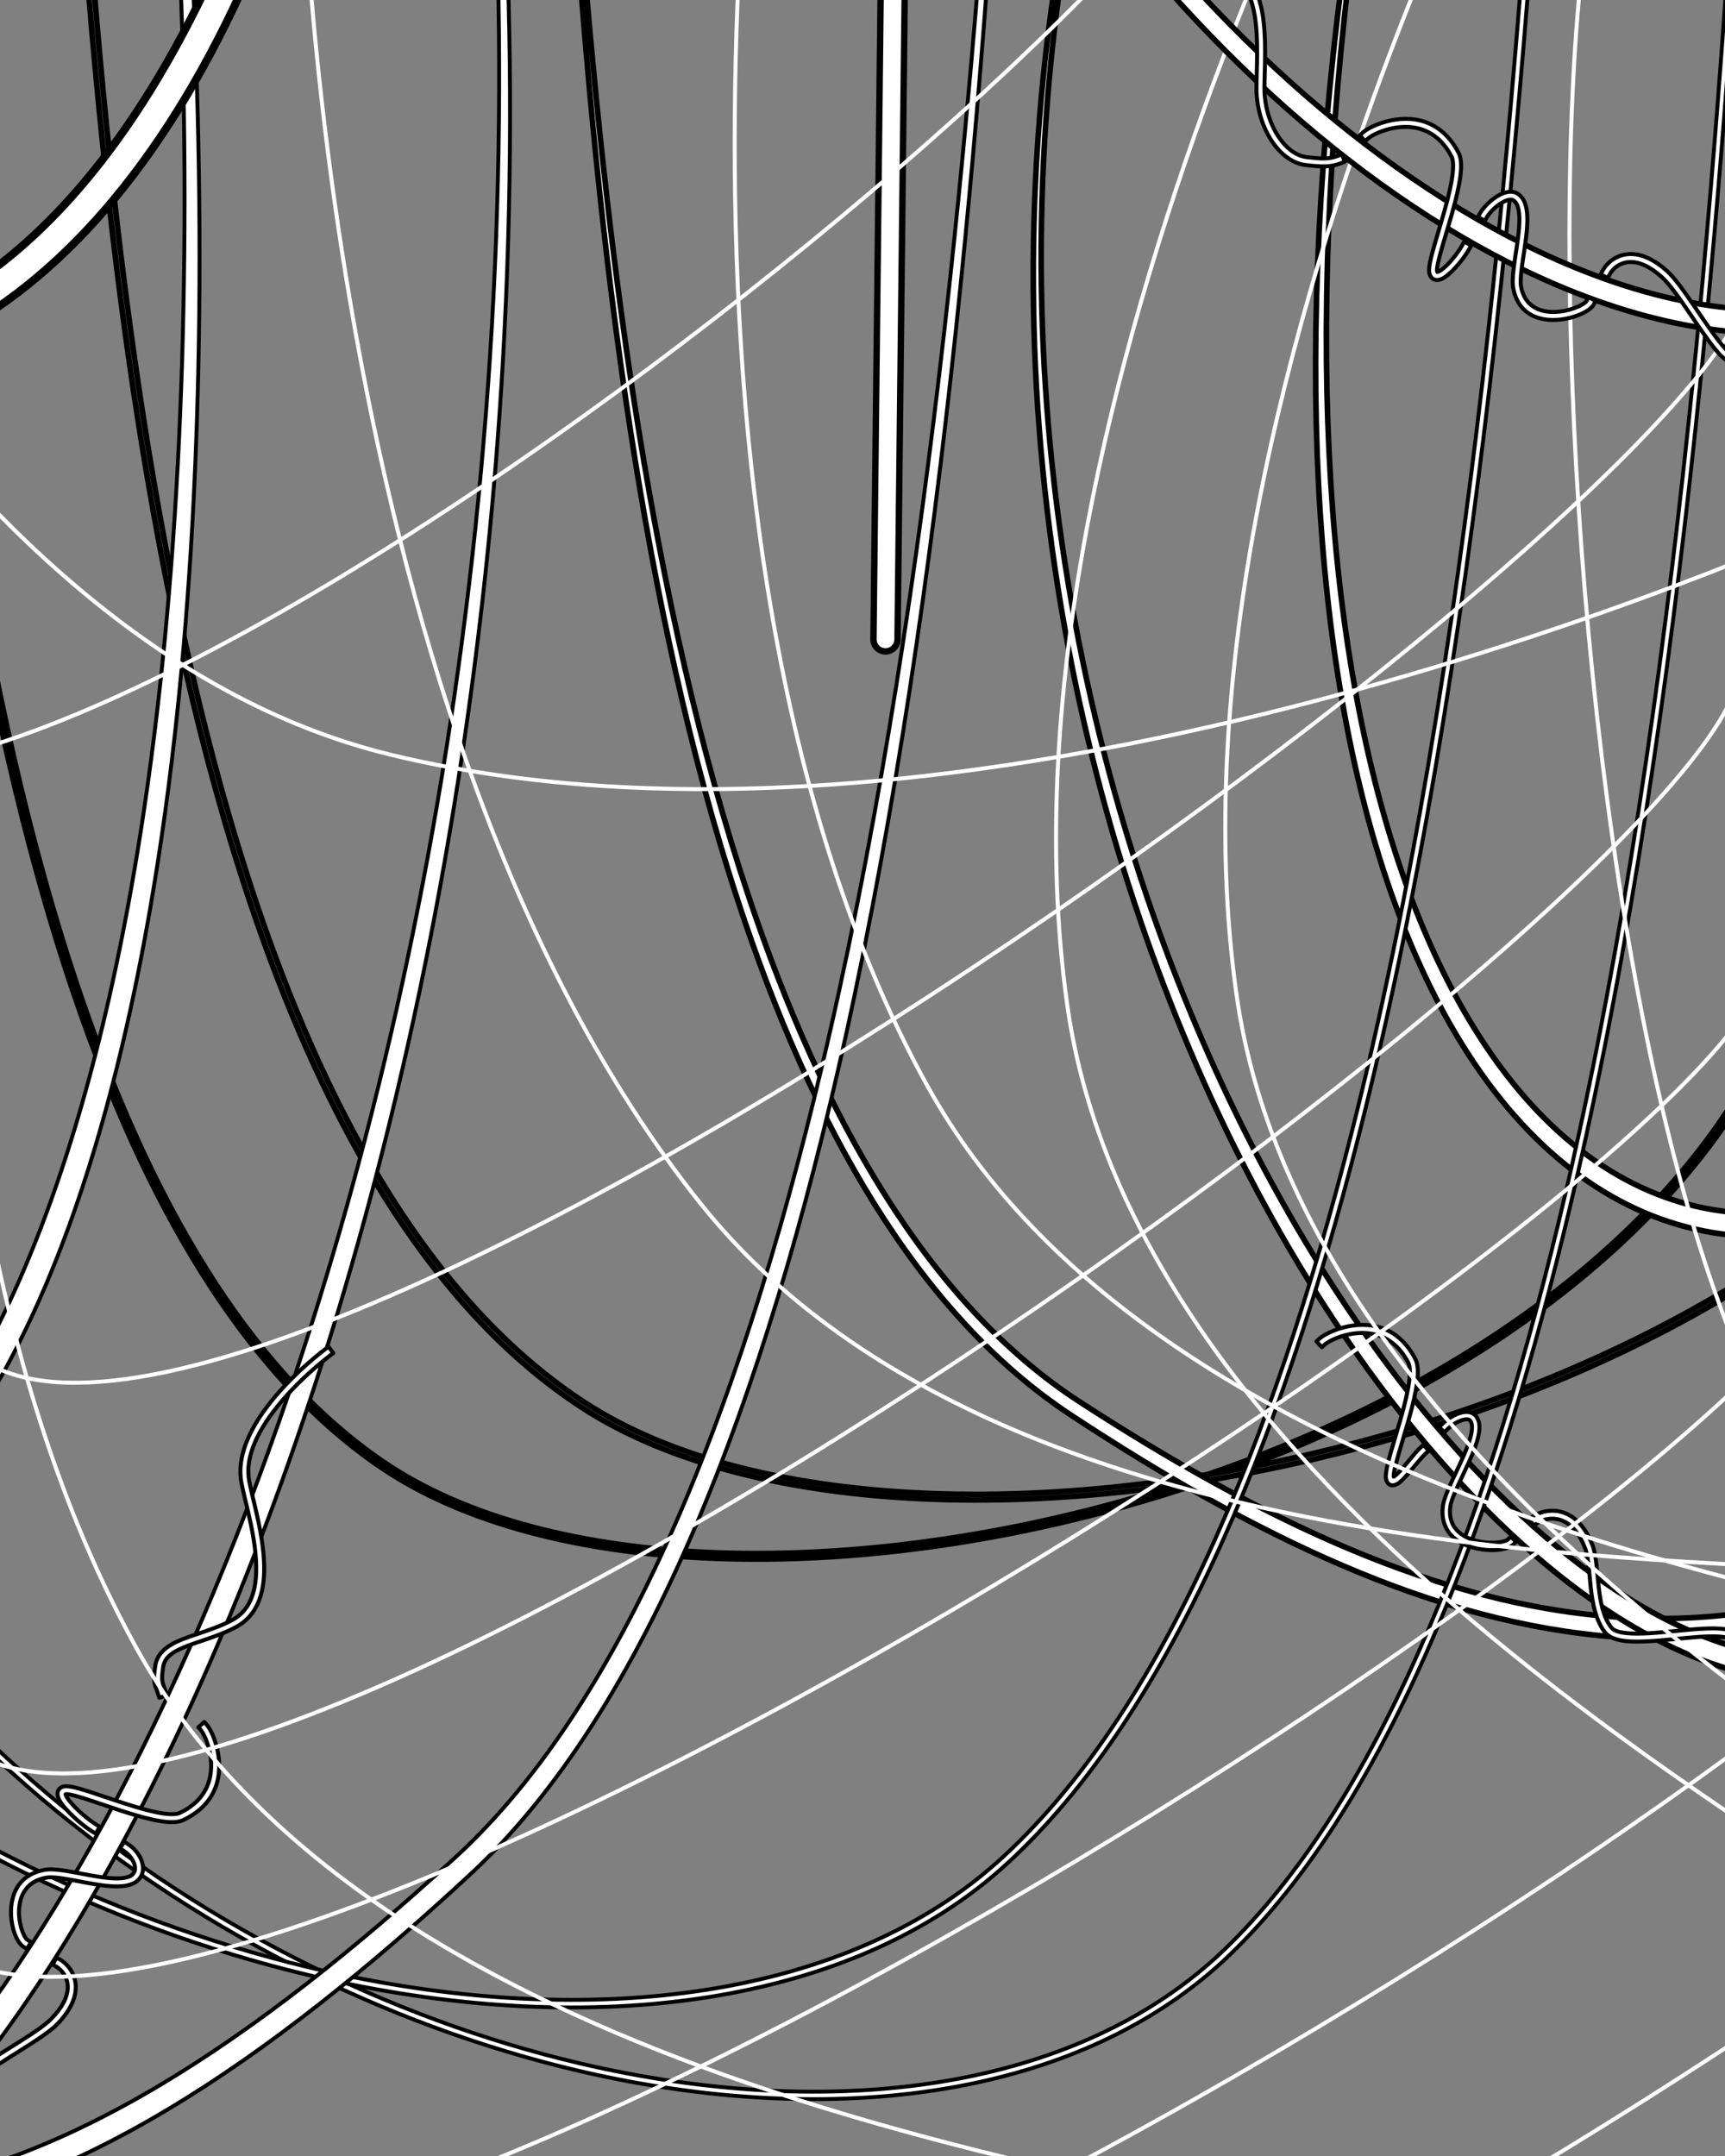 <svg width="2160" height="2700" viewBox="0 0 2160 2700" fill="none" xmlns="http://www.w3.org/2000/svg">
<rect x="0" y="0" width="2160" height="2700" fill="#808080" stroke="none"/>
<g clip-path="url(#clip0_910_793)">
<path fill-rule="evenodd" clip-rule="evenodd" d="M-114.869 51.997C-115.021 50.072 -113.58 48.385 -111.655 48.234C-109.729 48.082 -108.042 49.523 -107.891 51.448C-80.238 402.898 -28.859 867.685 100.79 1246.81C187.012 1498.95 307.785 1713.19 479.493 1830.56C687.8 1972.94 1071.21 1978.52 1430.54 1872.74C1789.9 1766.95 2125.36 1549.69 2237.41 1245.27C2238.07 1243.46 2240.09 1242.53 2241.9 1243.19C2243.71 1243.86 2244.64 1245.88 2243.98 1247.69C2131.24 1553.97 1794.08 1773.02 1432.52 1879.46C1070.94 1985.9 685.154 1979.61 475.543 1836.34C302.749 1718.23 180.934 1502.81 94.166 1249.08C-35.669 869.402 -87.176 403.954 -114.869 51.997Z" fill="white" stroke="black" stroke-width="7" stroke-miterlimit="2" stroke-linejoin="round"/>
<path fill-rule="evenodd" clip-rule="evenodd" d="M109.842 -22.069C109.678 -24.04 111.147 -25.772 113.118 -25.935C115.089 -26.097 116.821 -24.629 116.984 -22.657C145.943 328.775 199.746 793.541 335.516 1172.65C425.806 1424.76 552.29 1639 732.1 1756.36C950.291 1898.77 1351.89 1904.36 1728.28 1798.56C2104.62 1692.77 2455.96 1475.53 2573.3 1171.1C2574.01 1169.25 2576.09 1168.33 2577.93 1169.04C2579.77 1169.76 2580.69 1171.83 2579.99 1173.68C2461.94 1479.95 2108.85 1699.03 1730.21 1805.46C1351.61 1911.88 947.662 1905.61 728.184 1762.36C547.211 1644.25 419.641 1428.81 328.767 1175.06C192.79 795.374 138.844 329.904 109.842 -22.069Z" fill="white" stroke="black" stroke-width="7" stroke-miterlimit="2" stroke-linejoin="round"/>
<path fill-rule="evenodd" clip-rule="evenodd" d="M727.171 -17.218C727.026 -18.99 728.345 -20.547 730.117 -20.693C731.889 -20.839 733.446 -19.519 733.593 -17.747C762.377 317.38 814.108 755.586 937.856 1123.86C1029.64 1397.01 1160.82 1631.73 1352.55 1755.91C1575.56 1900.38 1799.26 2010.21 2026.7 2025.18C2241.55 2039.32 2459.48 1968.2 2683.2 1761.58C2689.32 1755.96 2698.86 1756.37 2704.48 1762.5C2710.1 1768.62 2709.69 1778.16 2703.57 1783.78C2471.58 1995.11 2246.25 2066.25 2024.97 2050.14C1794.01 2033.32 1567.23 1920.9 1341.68 1772.57C1147.86 1645.11 1015.37 1406.45 924.088 1128.43C802.613 758.446 753.695 318.885 727.171 -17.218Z" fill="white" stroke="black" stroke-width="7" stroke-miterlimit="2" stroke-linejoin="round"/>
<path fill-rule="evenodd" clip-rule="evenodd" d="M1701.52 -171.372C1701.79 -173.129 1703.43 -174.337 1705.19 -174.066C1706.95 -173.796 1708.16 -172.15 1707.89 -170.392C1630.39 353.515 1653.67 763.07 1741.18 1048.55C1850.29 1404.46 2058.64 1566.15 2296.03 1508.19C2304.12 1506.27 2312.25 1511.27 2314.17 1519.36C2316.1 1527.45 2311.09 1535.58 2303 1537.51C2053.23 1595.44 1831.56 1429.25 1721.4 1054.49C1636.73 766.463 1617.53 354.448 1701.52 -171.372Z" fill="white" stroke="black" stroke-width="7" stroke-miterlimit="2" stroke-linejoin="round"/>
<path fill-rule="evenodd" clip-rule="evenodd" d="M1324.06 -40.09C1324.33 -41.849 1325.98 -43.056 1327.74 -42.785C1329.49 -42.514 1330.7 -40.868 1330.43 -39.111C1244.77 535.328 1374.96 1071.64 1581.54 1461.15C1715.27 1713.3 1880.84 1903.78 2040.36 2002.31C2140.81 2064.35 2238.49 2089.76 2323.63 2069.08C2331.72 2067.16 2339.85 2072.16 2341.77 2080.25C2343.7 2088.34 2338.69 2096.48 2330.6 2098.4C2238.75 2119.82 2133.43 2093.24 2025.92 2025.46C1864.42 1923.66 1697.04 1728.7 1563.25 1470.75C1359.1 1077.17 1232.63 536.753 1324.06 -40.09Z" fill="white" stroke="black" stroke-width="7" stroke-miterlimit="2" stroke-linejoin="round"/>
<path fill-rule="evenodd" clip-rule="evenodd" d="M2180.4 -319.264C2180.55 -321.859 2182.77 -323.848 2185.37 -323.704C2187.96 -323.558 2189.95 -321.333 2189.81 -318.74C2159.31 227.082 2102.6 948.916 1959.62 1537.72C1864.1 1931.11 1729.93 2265.14 1539.7 2448.26C1354.57 2626.47 1045.02 2668.45 724.176 2593.21C244.025 2480.61 -261.218 2105.72 -410.238 1535.54C-410.888 1533.01 -409.379 1530.45 -406.867 1529.78C-404.356 1529.13 -401.779 1530.63 -401.129 1533.15C-253.033 2099.76 249.191 2472.14 726.335 2584.04C1043.69 2658.46 1350.04 2617.75 1533.17 2441.47C1722.41 2259.32 1855.45 1926.83 1950.47 1535.5C2093.32 947.233 2149.94 226.057 2180.4 -319.264Z" fill="white" stroke="black" stroke-width="4.863" stroke-miterlimit="2" stroke-linejoin="round"/>
<path fill-rule="evenodd" clip-rule="evenodd" d="M1932.72 -434.204C1932.88 -436.841 1935.14 -438.854 1937.78 -438.701C1940.41 -438.547 1942.43 -436.281 1942.27 -433.645C1910.34 112.192 1850.94 834.045 1701.21 1422.86C1601.16 1816.29 1460.65 2150.34 1261.42 2333.47C1067.59 2511.62 743.504 2553.58 407.607 2478.37C-95.212 2365.78 -624.286 1990.85 -780.338 1420.68C-781.042 1418.13 -779.531 1415.49 -776.993 1414.8C-774.443 1414.1 -771.813 1415.6 -771.109 1418.15C-616.015 1984.8 -90.01 2357.14 409.707 2469.03C742.17 2543.49 1063.09 2502.77 1254.94 2326.42C1453.1 2144.28 1592.43 1811.8 1691.93 1420.5C1841.52 832.259 1900.82 111.103 1932.72 -434.204Z" fill="white" stroke="black" stroke-width="4.896" stroke-miterlimit="2" stroke-linejoin="round"/>
<path fill-rule="evenodd" clip-rule="evenodd" d="M1253.62 -426.604C1253.76 -428.975 1255.79 -430.785 1258.16 -430.647C1260.53 -430.509 1262.34 -428.472 1262.21 -426.102C1234.35 79.489 1183.44 736.064 1058.78 1298.49C958.434 1751.2 809.743 2142.87 588.163 2347.92C337.743 2579.68 85.517 2754.59 -171.159 2779.06C-415.076 2802.29 -664.196 2691.32 -920.214 2362.92C-927.009 2354.14 -925.405 2341.5 -916.615 2334.71C-907.848 2327.91 -895.194 2329.51 -888.4 2338.29C-645.024 2654.91 -408.363 2765.64 -174.285 2744.93C76.52 2722.76 322.937 2551.76 569.019 2327.11C789.038 2126.24 936.808 1740.03 1038.86 1294C1167.16 733.277 1222.37 78.032 1253.62 -426.604Z" fill="white" stroke="black" stroke-width="4.896" stroke-miterlimit="2" stroke-linejoin="round"/>
<path fill-rule="evenodd" clip-rule="evenodd" d="M1745.2 1849.24C1746.37 1848.45 1748.01 1847.25 1749.28 1846.02C1758.6 1837.07 1770.92 1819.78 1778.71 1812.77L1782.43 1809.43L1789.12 1816.87L1785.4 1820.21C1776.22 1828.46 1760.79 1850.76 1751.25 1857.41C1746.7 1860.58 1742.65 1860.72 1739.91 1859.09C1738.04 1857.98 1736.23 1855.81 1735.47 1851.8C1734.8 1848.29 1735.64 1841.61 1737.75 1832.9C1742.13 1814.8 1751.55 1786.69 1758.2 1760.72C1761.91 1746.26 1764.76 1732.48 1765.28 1721.57C1765.58 1715.2 1765.19 1709.93 1763.33 1706.37C1741.4 1664.43 1703.76 1665.8 1679.71 1673.53C1669.61 1676.78 1661.89 1681.07 1658.93 1683.8L1655.26 1687.19L1648.47 1679.85L1652.15 1676.46C1655.65 1673.22 1664.67 1667.86 1676.65 1664.01C1704.14 1655.17 1747.12 1653.78 1772.19 1701.74C1774.68 1706.5 1775.67 1713.51 1775.27 1722.05C1774.72 1733.51 1771.78 1748 1767.89 1763.2C1761.25 1789.13 1751.84 1817.18 1747.47 1835.25C1745.96 1841.5 1744.95 1846.37 1745.2 1849.24Z" fill="white" stroke="black" stroke-width="5" stroke-miterlimit="2" stroke-linejoin="round"/>
<path fill-rule="evenodd" clip-rule="evenodd" d="M1811.98 1790.35L1808.77 1793.7L1802.06 1787.27L1805.28 1783.92C1811.48 1777.45 1821.73 1770.93 1830.6 1768.89C1837.98 1767.18 1844.47 1768.56 1848.36 1773.59C1850.71 1776.64 1852.05 1780.48 1852.41 1784.97C1852.87 1790.71 1851.7 1797.67 1849.41 1805.3C1844.46 1821.81 1834.22 1841.77 1826.24 1859.03C1821.21 1869.91 1817.07 1879.63 1816.1 1886.53C1811.9 1916.49 1835.85 1928.39 1857.38 1931.24C1866.3 1932.42 1874.91 1932.07 1881.2 1930.66C1884.49 1929.93 1887.1 1929.09 1888.32 1927.76L1891.48 1924.36L1898.3 1930.67L1895.14 1934.08C1893.49 1935.86 1890.63 1937.57 1886.75 1938.79C1879.46 1941.1 1868.07 1942.03 1856.15 1940.45C1829.98 1936.99 1801.78 1921.67 1806.9 1885.24C1809.1 1869.54 1826.24 1839.91 1836.35 1814.41C1840.12 1804.91 1842.88 1796.03 1843.19 1788.82C1843.35 1784.97 1842.85 1781.67 1841 1779.27C1839.22 1776.96 1836.07 1777.16 1832.68 1777.94C1825.42 1779.62 1817.07 1785.05 1811.98 1790.35Z" fill="white" stroke="black" stroke-width="4.968" stroke-miterlimit="2" stroke-linejoin="round"/>
<path fill-rule="evenodd" clip-rule="evenodd" d="M1924.78 1907.55L1920.75 1910.52L1914.82 1902.47L1918.84 1899.5C1926.39 1893.95 1944.26 1887.55 1962.28 1896.03C1973.72 1901.42 1985.43 1912.89 1994.12 1935.18C1998.83 1947.31 1999.58 1966.89 2001.81 1987.02C2003.9 2005.7 2007.26 2024.94 2017.69 2038.18C2021.16 2042.59 2028.25 2044.34 2037.22 2045.25C2052.9 2046.83 2073.94 2044.87 2094.8 2042.82C2120.05 2040.34 2145.05 2037.75 2160.64 2040.38C2168.8 2041.76 2174.66 2044.72 2177.72 2049.03L2180.63 2053.1L2172.48 2058.9L2169.58 2054.83C2168.47 2053.28 2166.56 2052.3 2164.17 2051.49C2160.95 2050.41 2156.95 2049.8 2152.37 2049.49C2137.4 2048.48 2116.69 2050.72 2095.78 2052.77C2074.2 2054.89 2052.44 2056.83 2036.22 2055.2C2023.91 2053.96 2014.59 2050.42 2009.83 2044.36C1998.34 2029.77 1994.17 2008.71 1991.88 1988.12C1989.75 1968.99 1989.28 1950.33 1984.8 1938.81C1977.39 1919.78 1967.79 1909.68 1958.02 1905.08C1944.23 1898.59 1930.54 1903.3 1924.78 1907.55Z" fill="white" stroke="black" stroke-width="5" stroke-miterlimit="2" stroke-linejoin="round"/>
<path fill-rule="evenodd" clip-rule="evenodd" d="M180.403 -663.841C180.139 -666.219 181.857 -668.36 184.237 -668.621C186.616 -668.88 188.753 -667.159 189.017 -664.781C296.071 269.174 253.851 971.282 124.536 1417.98C-6.707 1871.35 -231.146 2063.2 -476.911 1982.27C-487.518 1978.72 -493.246 1967.23 -489.688 1956.62C-486.13 1946.01 -474.642 1940.28 -464.034 1943.84C-234.385 2022.19 -32.779 1833.03 94.817 1409.2C228.318 965.827 277.059 267.19 180.403 -663.841Z" fill="white" stroke="black" stroke-width="4.863" stroke-miterlimit="2" stroke-linejoin="round"/>
<path fill-rule="evenodd" clip-rule="evenodd" d="M596.161 -460.195C595.907 -462.573 597.626 -464.715 600.005 -464.974C602.373 -465.233 604.521 -463.514 604.774 -461.136C699.403 372.19 585.763 1156.07 388.541 1752.2C223.141 2252.15 -1.794 2620.33 -211.903 2777.43C-316.082 2855.31 -417.507 2882.04 -507.312 2852.35C-517.919 2848.8 -523.647 2837.3 -520.089 2826.69C-516.542 2816.08 -505.043 2810.36 -494.435 2813.91C-384.628 2851.25 -256.69 2787.55 -126.163 2649.7C48.28 2465.43 224.32 2148.46 362.193 1743.36C563.777 1151.06 683.344 370.936 596.161 -460.195Z" fill="white" stroke="black" stroke-width="4.863" stroke-miterlimit="2" stroke-linejoin="round"/>
<path fill-rule="evenodd" clip-rule="evenodd" d="M407.432 1689.46L411.454 1686.5L417.393 1694.54L413.371 1697.5C413.371 1697.5 371.736 1728.25 341.422 1768.92C321.784 1795.27 306.666 1825.8 312.052 1854.76C316.717 1879.84 331.968 1927.71 330.773 1968.9C329.928 1998 320.917 2023.77 295.957 2037.34C271.868 2050.44 244.374 2056.11 225.207 2065.2C214.166 2070.44 205.984 2076.7 204.353 2087.41C201.635 2105.25 203.204 2105.94 207.412 2118.22L209.033 2122.96L199.573 2126.19L197.952 2121.46C193.096 2107.3 191.33 2106.49 194.467 2085.9C196.596 2071.92 206.493 2063.02 220.919 2056.17C239.948 2047.14 267.263 2041.56 291.178 2028.56C312.909 2016.74 320.042 1993.94 320.777 1968.61C321.951 1928.18 306.8 1881.21 302.221 1856.59C296.36 1825.08 312.038 1791.62 333.404 1762.95C364.595 1721.09 407.432 1689.46 407.432 1689.46Z" fill="white" stroke="black" stroke-width="5" stroke-miterlimit="2" stroke-linejoin="round"/>
<path fill-rule="evenodd" clip-rule="evenodd" d="M82.103 2247.01C82.23 2247.5 82.426 2248.16 82.659 2248.67C82.847 2249.08 83.063 2249.51 83.303 2249.94C83.967 2251.13 84.807 2252.41 85.783 2253.73C93.795 2264.65 110.427 2278.84 120.764 2285.15L125.032 2287.76L119.823 2296.29L115.555 2293.69C102.369 2285.64 79.958 2265.71 73.925 2253.58C71.464 2248.64 71.528 2244.44 73.226 2241.63C74.521 2239.5 76.854 2237.68 80.858 2237.07C84.396 2236.53 91.037 2237.62 99.664 2240.05C117.594 2245.09 145.329 2255.55 171.041 2263.15C185.356 2267.4 199.021 2270.75 209.898 2271.68C216.254 2272.21 221.54 2272.02 225.16 2270.29C267.885 2249.93 267.91 2212.26 261.072 2187.94C258.199 2177.73 254.2 2169.86 251.578 2166.8L248.323 2163L255.913 2156.49L259.168 2160.29C262.276 2163.91 267.292 2173.12 270.699 2185.24C278.517 2213.04 278.315 2256.04 229.462 2279.32C224.609 2281.63 217.571 2282.36 209.052 2281.64C197.62 2280.67 183.247 2277.2 168.203 2272.75C142.538 2265.15 114.854 2254.71 96.957 2249.67C90.23 2247.78 85.117 2246.54 82.359 2246.96C82.279 2246.97 82.192 2246.99 82.103 2247.01Z" fill="white" stroke="black" stroke-width="5" stroke-miterlimit="2" stroke-linejoin="round"/>
<path fill-rule="evenodd" clip-rule="evenodd" d="M154.459 2317.54L150.203 2314.92L155.451 2306.4L159.707 2309.03C167.872 2314.06 175.063 2322.82 177.839 2331.7C179.926 2338.37 179.589 2345.1 176.03 2350.72C172.995 2355.51 168.166 2358.72 161.906 2360.51C153.943 2362.8 143.429 2362.77 131.928 2361.48C115.708 2359.67 97.404 2355.47 81.995 2352.95C72.43 2351.4 64.068 2350.44 58.271 2351.41C28.383 2356.45 22.035 2381.31 24.155 2401.79C25.026 2410.22 27.305 2417.97 30.101 2423.45C31.573 2426.35 33.034 2428.58 34.623 2429.52L38.929 2432.06L33.846 2440.68L29.54 2438.14C26.781 2436.51 23.748 2433.01 21.19 2427.99C17.941 2421.62 15.222 2412.62 14.208 2402.83C11.612 2377.74 20.007 2347.72 56.608 2341.55C63.203 2340.44 72.726 2341.31 83.605 2343.08C98.86 2345.58 116.979 2349.75 133.035 2351.55C141.479 2352.49 149.322 2352.78 155.761 2351.67C161.012 2350.76 165.269 2349.02 167.58 2345.37C169.574 2342.22 169.466 2338.43 168.296 2334.69C166.189 2327.96 160.656 2321.36 154.459 2317.54Z" fill="white" stroke="black" stroke-width="5" stroke-miterlimit="2" stroke-linejoin="round"/>
<path fill-rule="evenodd" clip-rule="evenodd" d="M70.235 2462.71L65.868 2460.28L70.741 2451.54L75.107 2453.98C83.366 2458.59 95.786 2471.42 94.779 2490.8C94.147 2502.93 88.182 2517.91 71.546 2535C53.73 2553.28 2.161 2580 -25.779 2602.07C-36.234 2610.31 -42.812 2621.91 -48.541 2634.27C-54.668 2647.47 -59.803 2661.55 -66.942 2673.88L-69.447 2678.21L-78.101 2673.2L-75.596 2668.87C-68.605 2656.79 -63.613 2642.99 -57.612 2630.06C-51.211 2616.25 -43.658 2603.44 -31.975 2594.21C-4.34 2572.4 46.761 2546.11 64.384 2528.02C78.677 2513.35 84.25 2500.71 84.792 2490.28C85.545 2475.81 76.403 2466.15 70.235 2462.71Z" fill="white" stroke="black" stroke-width="5" stroke-miterlimit="2" stroke-linejoin="round"/>
<path fill-rule="evenodd" clip-rule="evenodd" d="M1103.44 -73.121C1103.54 -81.436 1110.36 -88.112 1118.68 -88.019C1126.99 -87.927 1133.67 -81.101 1133.58 -72.786L1123.85 800.915C1123.76 809.231 1116.93 815.906 1108.62 815.814C1100.3 815.721 1093.63 808.895 1093.72 800.58L1103.44 -73.121Z" fill="white" stroke="black" stroke-width="8" stroke-miterlimit="2" stroke-linejoin="round"/>
<path d="M375.563 -273.949C375.563 -273.949 378.215 884.784 878.458 1508.75C1251.09 1973.55 2102.47 1945.36 2350.35 1970.5" stroke="white" stroke-width="5" stroke-miterlimit="1.5" stroke-linecap="round" stroke-linejoin="round"/>
<path d="M968.924 -482.771C968.924 -482.771 774.311 659.504 1161.05 1359.51C1449.13 1880.95 2292.89 1998.09 2532.87 2065.05" stroke="white" stroke-width="5" stroke-miterlimit="1.5" stroke-linecap="round" stroke-linejoin="round"/>
<path d="M2317.47 643.366C2317.47 643.366 1267.34 1133.17 489.974 945.344C-89.093 805.437 -425.219 22.71 -553.271 -191.017" stroke="white" stroke-width="5" stroke-miterlimit="1.5" stroke-linecap="round" stroke-linejoin="round"/>
<path d="M-21.5 221.276C-21.5 221.276 -216.113 1363.55 170.627 2063.56C458.709 2585 1302.46 2702.13 1542.45 2769.1" stroke="white" stroke-width="5" stroke-miterlimit="1.5" stroke-linecap="round" stroke-linejoin="round"/>
<path d="M2026.24 -544.107C2026.24 -544.107 1436.82 453.518 1548.3 1245.45C1631.34 1835.36 2377.75 2245.87 2578.04 2394.06" stroke="white" stroke-width="5" stroke-miterlimit="1.5" stroke-linecap="round" stroke-linejoin="round"/>
<path d="M1814.34 -530.849C1814.34 -530.849 1224.92 466.777 1336.4 1258.7C1419.44 1848.62 2165.85 2259.13 2366.14 2407.32" stroke="white" stroke-width="5" stroke-miterlimit="1.5" stroke-linecap="round" stroke-linejoin="round"/>
<path d="M2070.55 -312.204C1857.08 -221.122 1966.72 1930.76 2411.72 1943.7" stroke="white" stroke-width="5" stroke-miterlimit="1.5" stroke-linecap="round" stroke-linejoin="round"/>
<path d="M1579.84 -338.876C1654.96 -119.275 -17.824 1238.82 -325.145 916.718" stroke="white" stroke-width="5" stroke-miterlimit="1.5" stroke-linecap="round" stroke-linejoin="round"/>
<path d="M2190.75 332.972C2265.86 552.573 263.975 2007.41 -43.346 1685.31" stroke="white" stroke-width="5" stroke-miterlimit="1.5" stroke-linecap="round" stroke-linejoin="round"/>
<path d="M2176.55 822.237C2251.66 1041.84 249.775 2496.68 -57.546 2174.58" stroke="white" stroke-width="5" stroke-miterlimit="1.5" stroke-linecap="round" stroke-linejoin="round"/>
<path d="M2211.32 1190.36C2274.6 1413.66 197.895 2759.54 -91.79 2421.49" stroke="white" stroke-width="5" stroke-miterlimit="1.5" stroke-linecap="round" stroke-linejoin="round"/>
<path d="M2311.71 1536.99C2374.99 1760.29 298.286 3106.17 8.6 2768.12" stroke="white" stroke-width="5" stroke-miterlimit="1.5" stroke-linecap="round" stroke-linejoin="round"/>
<path d="M2615.11 1744.96C2678.39 1968.26 601.685 3314.14 312 2976.09" stroke="white" stroke-width="5" stroke-miterlimit="1.5" stroke-linecap="round" stroke-linejoin="round"/>
<path d="M2876.14 1927.3C2939.42 2150.6 862.715 3496.48 573.03 3158.43" stroke="white" stroke-width="5" stroke-miterlimit="1.5" stroke-linecap="round" stroke-linejoin="round"/>
<path fill-rule="evenodd" clip-rule="evenodd" d="M992.733 -1727.93C993.085 -1729.69 995.234 -1730.89 997.527 -1730.62C999.807 -1730.35 1001.38 -1728.71 1001.03 -1726.95C889.453 -1152.51 1059.03 -616.194 1328.12 -226.683C1502.31 25.467 1717.98 215.947 1925.76 314.477C2056.61 376.517 2183.84 401.927 2294.74 381.247C2305.28 379.327 2315.87 384.327 2318.37 392.417C2320.89 400.507 2314.36 408.647 2303.82 410.567C2184.18 431.987 2046.99 405.407 1906.96 337.627C1696.59 235.827 1478.57 40.867 1304.3 -217.083C1038.38 -610.668 873.64 -1151.08 992.733 -1727.93Z" fill="white" stroke="black" stroke-width="6.882" stroke-miterlimit="2" stroke-linejoin="round"/>
<path fill-rule="evenodd" clip-rule="evenodd" d="M1376.88 -24.597L1371.96 -23.696L1370.16 -33.532L1375.08 -34.433C1375.08 -34.433 1445.86 -47.388 1499.81 -46.198C1524.08 -45.662 1545.01 -41.997 1555.54 -33.762C1569.71 -22.686 1577.28 -3.99 1580.92 17.496C1586.09 47.984 1583.51 84.126 1583.3 109.652C1583.08 135.74 1592.05 160.981 1605.7 177.716C1614.33 188.29 1624.79 195.464 1636.02 196.75C1654.24 198.839 1663.41 199.75 1675.73 195.015L1680.39 193.22L1683.98 202.553L1679.32 204.348C1665.53 209.65 1655.28 209.024 1634.88 206.685C1621.29 205.128 1608.39 196.833 1597.95 184.037C1583.01 165.717 1573.06 138.129 1573.3 109.571C1573.5 84.53 1576.13 49.074 1571.06 19.166C1567.88 0.386 1561.77 -16.202 1549.38 -25.883C1540 -33.217 1521.2 -35.723 1499.59 -36.2C1446.52 -37.371 1376.88 -24.597 1376.88 -24.597Z" fill="white" stroke="black" stroke-width="5" stroke-miterlimit="2" stroke-linejoin="round"/>
<path fill-rule="evenodd" clip-rule="evenodd" d="M1799.81 340.617C1800.26 340.503 1801.04 340.284 1801.61 340.012C1802.55 339.558 1803.54 338.95 1804.57 338.225C1813.64 331.862 1825.26 317.326 1831.11 306.893L1833.55 302.531L1842.28 307.421L1839.83 311.782C1832.15 325.479 1815.32 345.163 1804.85 349.516C1801.18 351.038 1797.95 351.008 1795.45 349.846C1792.85 348.644 1790.57 346.142 1789.67 341.434C1789 337.917 1789.84 331.241 1791.95 322.53C1796.33 304.426 1805.75 276.323 1812.4 250.347C1816.11 235.885 1818.96 222.105 1819.48 211.201C1819.78 204.83 1819.39 199.555 1817.53 196.001C1795.6 154.059 1757.96 155.427 1733.91 163.16C1723.81 166.409 1716.09 170.697 1713.13 173.43L1709.46 176.823L1702.67 169.48L1706.35 166.086C1709.85 162.846 1718.87 157.493 1730.85 153.64C1758.34 144.799 1801.32 143.41 1826.39 191.368C1828.88 196.132 1829.87 203.138 1829.47 211.678C1828.92 223.138 1825.98 237.63 1822.09 252.828C1815.45 278.757 1806.04 306.808 1801.67 324.879C1800.03 331.672 1798.98 336.827 1799.5 339.568C1799.56 339.917 1799.7 340.327 1799.81 340.617Z" fill="white" stroke="black" stroke-width="5" stroke-miterlimit="2" stroke-linejoin="round"/>
<path fill-rule="evenodd" clip-rule="evenodd" d="M1861.74 272.215L1859.28 276.565L1850.58 271.636L1853.04 267.286C1857.58 259.281 1867.87 249.136 1878.04 243.864C1886.01 239.732 1893.97 238.773 1899.72 242.121C1904.62 244.977 1908.01 249.684 1910.03 255.873C1912.61 263.746 1912.97 274.254 1912.11 285.795C1910.9 302.071 1907.38 320.518 1905.43 336.01C1904.23 345.626 1903.58 354.017 1904.77 359.774C1910.9 389.412 1937.07 393.349 1958.26 389.442C1967.07 387.818 1975.11 384.838 1980.73 381.574C1983.73 379.83 1986.03 378.172 1986.93 376.512L1989.31 372.115L1998.1 376.875L1995.72 381.272C1994.54 383.453 1992.23 385.907 1988.88 388.236C1982.48 392.69 1971.9 397.096 1960.08 399.276C1934.05 404.074 1902.51 398.195 1894.98 361.801C1893.62 355.252 1894.14 345.703 1895.51 334.766C1897.44 319.429 1900.94 301.168 1902.14 285.056C1902.77 276.583 1902.77 268.735 1901.42 262.341C1900.32 257.127 1898.42 252.938 1894.69 250.763C1893.37 249.994 1891.79 249.911 1890.09 250.14C1887.73 250.459 1885.2 251.418 1882.64 252.742C1874.16 257.139 1865.53 265.54 1861.74 272.215Z" fill="white" stroke="black" stroke-width="5" stroke-miterlimit="2" stroke-linejoin="round"/>
<path fill-rule="evenodd" clip-rule="evenodd" d="M2015.55 343.7L2013.28 348.154L2004.37 343.608L2006.64 339.155C2010.94 330.731 2023.31 317.844 2042.71 318.134C2054.86 318.316 2070.05 323.723 2087.74 339.715C2106.67 356.843 2135.28 407.388 2158.36 434.492C2166.99 444.635 2178.82 450.78 2191.38 456.047C2204.8 461.682 2219.06 466.292 2231.65 472.97L2236.07 475.313L2231.38 484.147L2226.96 481.804C2214.63 475.264 2200.66 470.786 2187.51 465.268C2173.48 459.382 2160.39 452.309 2150.74 440.975C2127.92 414.166 2099.76 364.072 2081.03 347.131C2065.84 333.39 2053 328.289 2042.56 328.133C2028.07 327.916 2018.76 337.409 2015.55 343.7Z" fill="white" stroke="black" stroke-width="5" stroke-miterlimit="2" stroke-linejoin="round"/>
<path fill-rule="evenodd" clip-rule="evenodd" d="M407.954 -462.692C455.638 -671.1 489.218 -667.917 446.801 -467.456C423.449 -357.065 395.605 -256.156 363.796 -164.912C189.462 335.031 -108.67 546.599 -435.128 457.356C-449.218 453.439 -456.826 440.764 -452.1 429.063C-447.374 417.362 -432.113 411.05 -418.023 414.968C-112.971 501.37 154.829 292.779 324.32 -174.594C352.984 -253.624 378.72 -340.01 401.15 -433.632C403.448 -443.245 405.73 -452.927 407.954 -462.692Z" fill="white" stroke="black" stroke-width="9.935" stroke-miterlimit="2" stroke-linejoin="round"/>
</g>
<defs>
<clipPath id="clip0_910_793">
<rect width="2160" height="2700" fill="white"/>
</clipPath>
</defs>
</svg>
